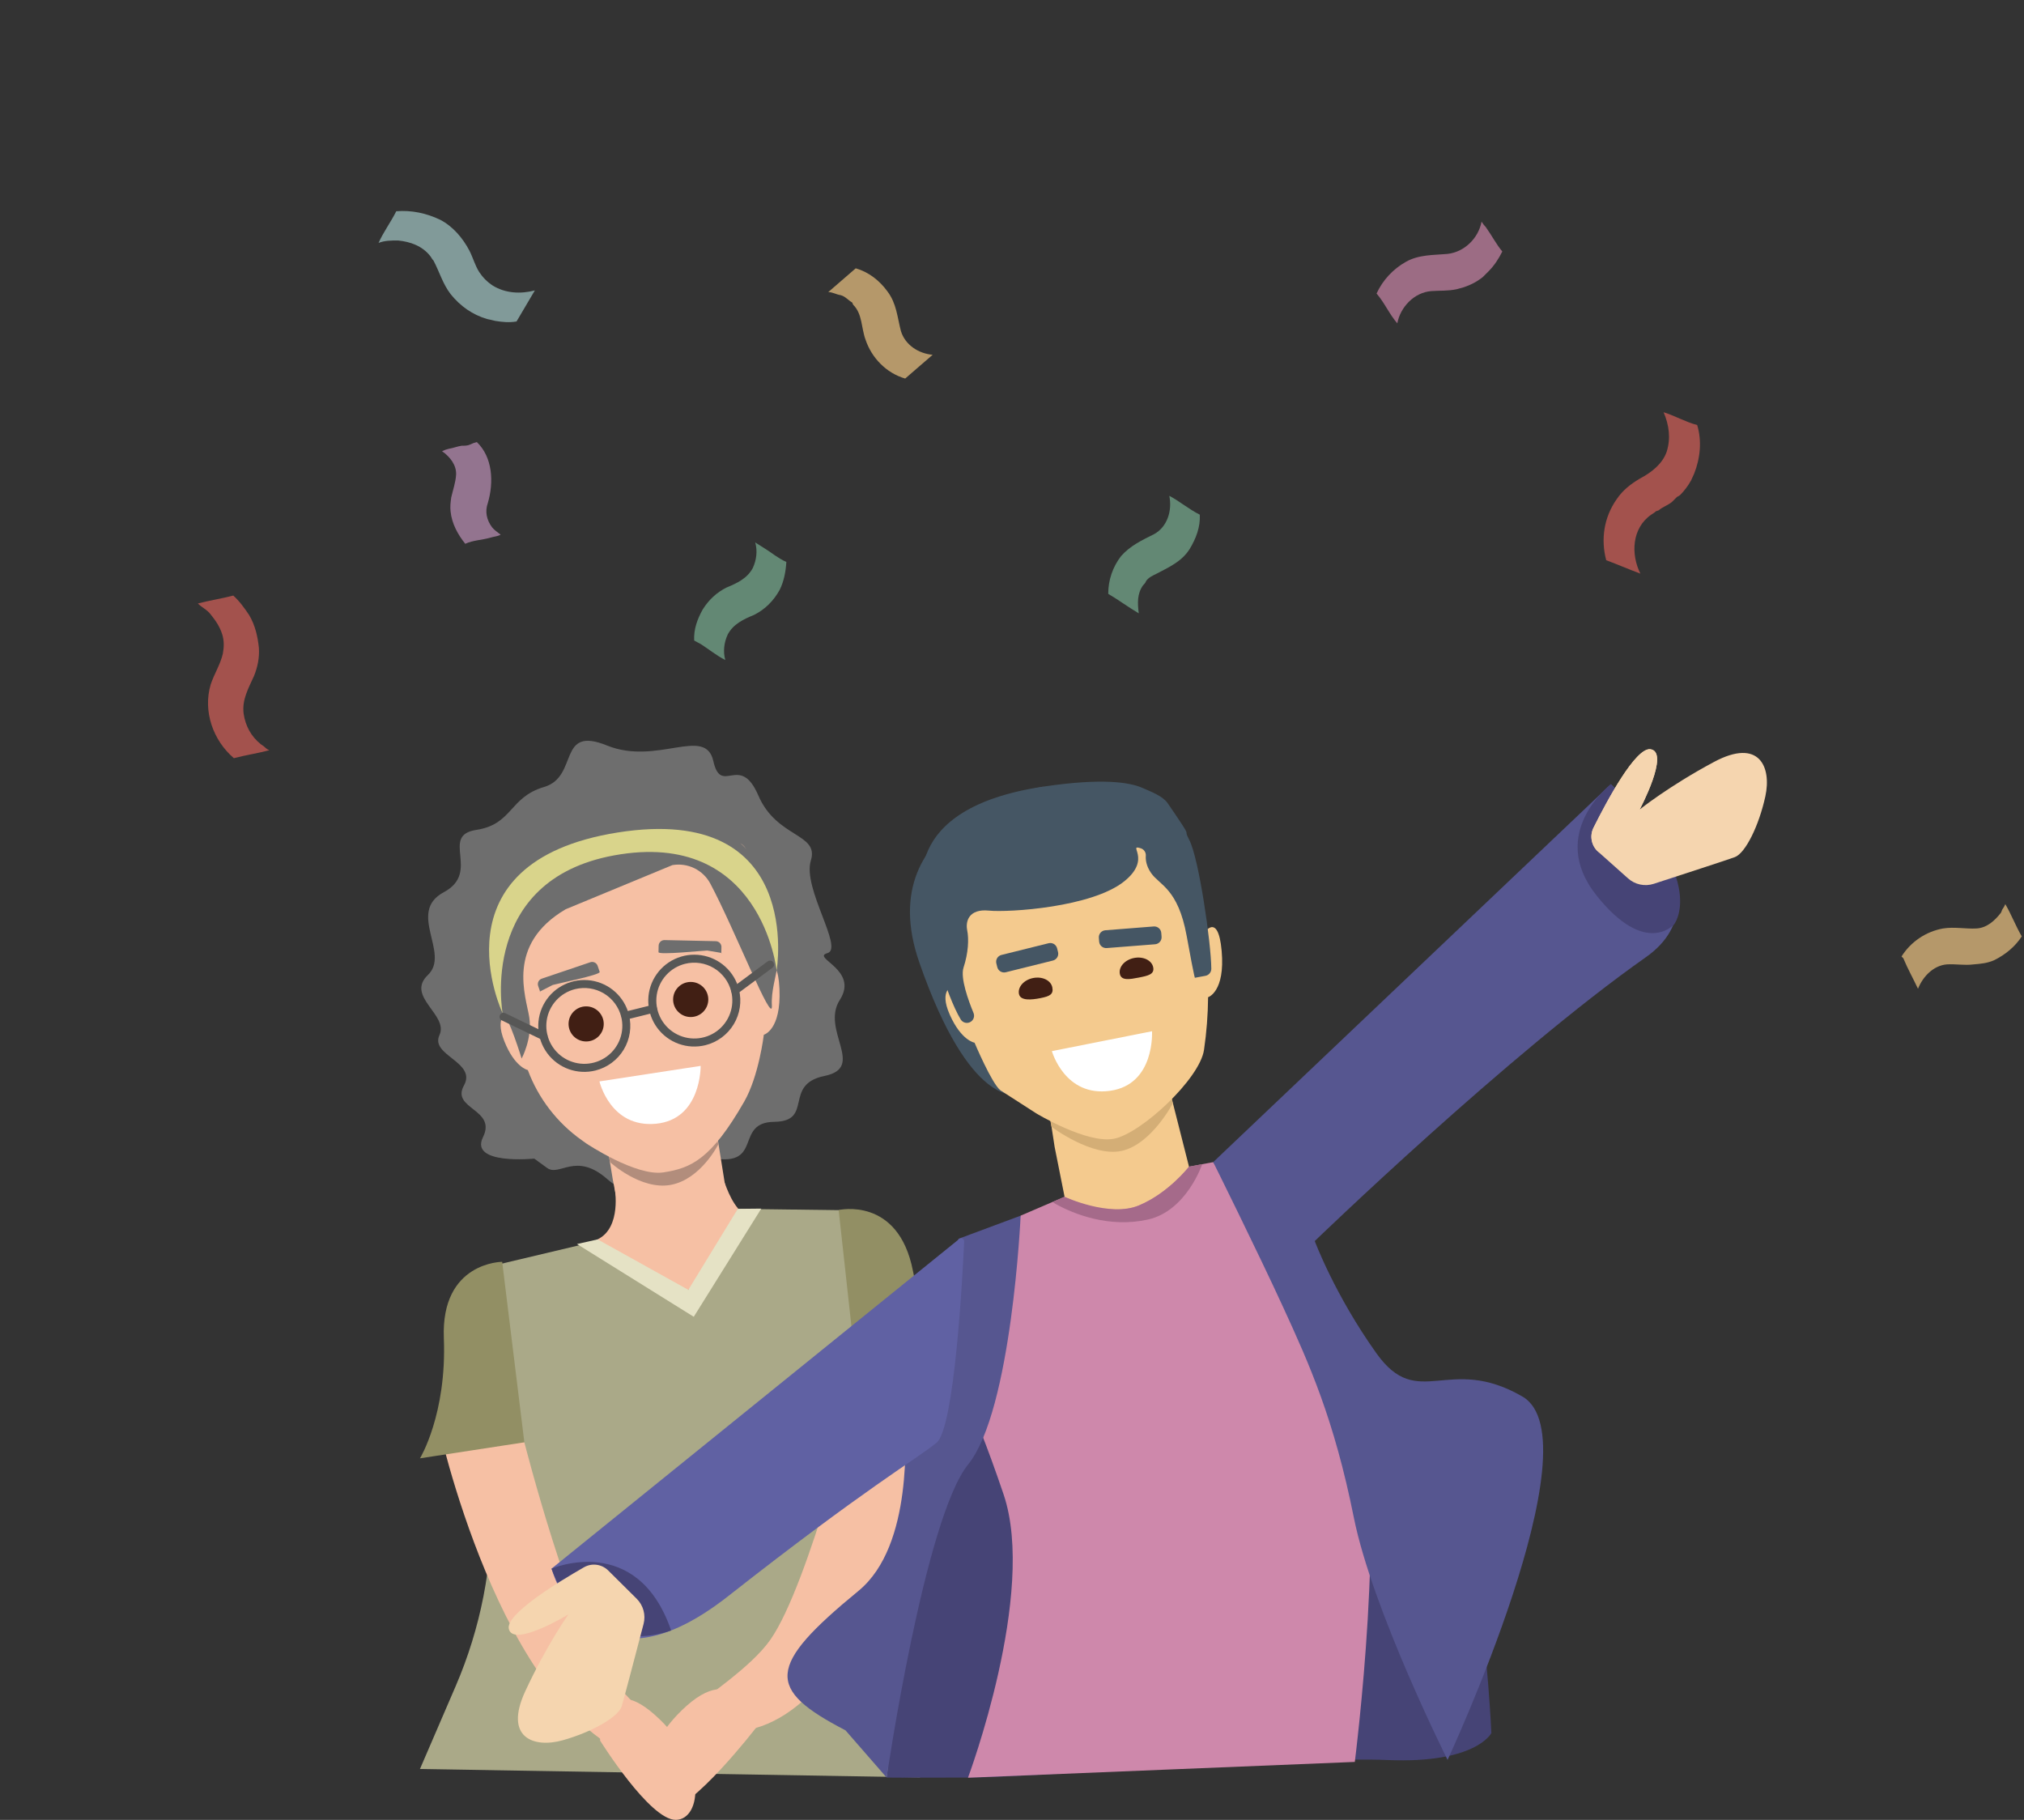 <svg width="347" height="312" viewBox="0 0 347 312" fill="none" xmlns="http://www.w3.org/2000/svg" xmlns:xlink="http://www.w3.org/1999/xlink">
<rect x="0" y="0" width="347" height="312" fill="#333333" stroke="none"/>
<path d="M91.59 198.635C91.59 198.635 80.424 199.762 82.809 194.946C85.194 190.13 77.289 190.148 79.536 186.106C81.783 182.065 73.713 180.963 75.339 177.465C76.966 173.966 69.48 170.86 73.367 167.144C77.254 163.429 69.69 156.382 76.097 152.953C82.504 149.525 75.353 143.246 81.642 142.282C87.932 141.317 87.261 136.692 93.276 134.922C99.292 133.152 95.477 124.321 104.06 127.807C112.644 131.292 120.936 124.404 122.293 130.47C123.651 136.535 126.84 129.009 130.006 136.369C133.171 143.729 140.475 142.819 139.012 147.546C137.548 152.274 144.709 162.614 141.856 163.405C139.003 164.196 147.314 166.231 143.987 171.413C140.66 176.596 148.523 183 141.359 184.459C134.194 185.919 139.582 192.251 132.735 192.328C125.888 192.405 130.871 200.012 122.275 198.577C113.679 197.142 114.297 200.391 110.614 198.584C106.931 196.777 109.606 206.985 104.139 202.169C98.671 197.354 95.95 201.819 93.775 200.219C91.6 198.619 91.59 198.635 91.59 198.635Z" fill="#6E6E6E"/>
<path d="M105.385 203.688C105.385 203.688 106.627 210.449 102.46 212.477C98.293 214.504 103.148 222.108 115.581 221.386C128.014 220.664 131.672 210.177 129.016 209.095C126.36 208.013 125.05 205.023 124.274 202.871C123.499 200.718 105.385 203.688 105.385 203.688Z" fill="#F6C0A4"/>
<path d="M103.485 192.657L105.064 202.246L107.024 212.374C107.024 212.374 116.132 216.551 124.844 209.47L124.558 204.718L121.782 187.365L103.485 192.657Z" fill="#F6C0A4"/>
<path d="M103.875 195.186L104.599 199.245C104.599 199.245 109.85 204.082 114.995 203.136C120.141 202.191 123.143 196.202 123.143 196.202L122.283 191.266L103.875 195.186Z" fill="#B28D7C"/>
<path d="M90.499 183.478C90.491 183.459 90.487 183.448 90.487 183.448C90.487 183.448 88.242 183.016 86.452 178.478C84.663 173.941 87.249 173.542 87.249 173.542C87.249 173.542 84.473 168.518 84.652 158.551C84.83 148.583 123.489 142.875 127.033 144.661C130.578 146.446 130.533 166.591 130.533 166.591C130.533 166.591 133.316 162.438 133.632 169.531C133.948 176.623 130.953 177.395 130.953 177.395C130.953 177.395 130.108 184.478 127.592 188.86C121.906 198.784 118.451 200.272 113.737 200.996C109.024 201.719 100.523 196.037 100.523 196.037L99.74 195.48C95.523 192.494 92.304 188.313 90.499 183.478Z" fill="#F6C0A4"/>
<path d="M123.724 163.376L121.25 162.957C120.709 162.945 112.883 163.777 112.896 163.236L112.918 162.131C112.924 161.871 113.034 161.623 113.222 161.443C113.41 161.262 113.663 161.164 113.924 161.168L122.721 161.358C122.982 161.364 123.23 161.473 123.411 161.661C123.592 161.849 123.691 162.101 123.686 162.361L123.662 163.468L123.724 163.376Z" fill="#6E6E6E"/>
<path d="M102.771 185.398L120.121 182.736C120.121 182.736 120.272 191.921 112.449 192.656C104.625 193.39 102.771 185.398 102.771 185.398Z" fill="white"/>
<path d="M115.275 148.316C116.555 148.094 117.872 148.28 119.039 148.848C120.207 149.417 121.164 150.338 121.776 151.481C125.959 159.307 132.545 176.184 132.332 172.378C132.054 167.455 135.543 163.367 132.423 153.061C129.304 142.755 117.657 137.349 108.351 138.975C97.989 140.787 85.14 147.06 84.255 155.087C83.342 163.37 85.135 173.235 86.172 173.717C87.208 174.198 89.43 181.477 89.43 181.477C89.43 181.477 91.296 178.032 90.742 174.432C90.188 170.832 86.672 161.955 96.976 155.885L115.275 148.316Z" fill="#6E6E6E"/>
<path d="M92.528 170.006L94.76 168.865C95.272 168.691 102.987 167.138 102.813 166.628L102.458 165.58C102.374 165.334 102.195 165.131 101.962 165.016C101.728 164.901 101.458 164.882 101.211 164.965L92.877 167.783C92.63 167.868 92.427 168.046 92.312 168.279C92.197 168.513 92.178 168.782 92.261 169.028L92.623 170.076L92.528 170.006Z" fill="#6E6E6E"/>
<path d="M102.502 212.732L83.42 217.256L84.273 257.594C84.5 268.408 82.402 279.146 78.118 289.083L72 303.276L157.715 304.715L146.74 207.507L126.488 207.246L118.325 223.185L102.502 212.732Z" fill="#AAA988"/>
<path d="M102.46 212.482L118.009 221.134L126.488 207.247L130.515 207.205L118.94 225.752L98.917 213.279L102.46 212.482Z" fill="#E5E2C5"/>
<path d="M75.024 243.725C75.024 243.725 85.582 293.023 109.126 301.406C127.51 307.951 110.937 295.781 104.389 287.095C97.841 278.409 89.897 247.273 89.897 247.273L77.672 243.318L75.024 243.725Z" fill="#F6C0A4"/>
<path d="M86.173 173.717C86.173 173.717 73.849 147.793 105.923 142.719C137.996 137.646 133.147 166.397 133.147 166.397C133.147 166.397 130.569 141.995 105.247 146.653C81.96 150.936 86.173 173.717 86.173 173.717Z" fill="#D9D48B"/>
<path d="M86.096 216.328C86.096 216.328 75.576 216.335 76.095 229.409C76.614 242.483 72.003 250.017 72.003 250.017L89.896 247.272L86.096 216.328Z" fill="#928F64"/>
<path d="M162.069 233.574C162.069 233.574 152.064 293.495 127.12 296.765C102.176 300.035 125.379 290.659 132.068 281.122C138.757 271.586 147.124 237.631 147.124 237.631L159.433 233.168L162.069 233.574Z" fill="#F6C0A4"/>
<path d="M143.781 207.451C143.781 207.451 154.023 205.053 156.52 217.898C159.017 230.743 165.235 237.023 165.235 237.023L147.188 238.44L143.781 207.451Z" fill="#928F64"/>
<path d="M102.883 298.403C102.883 298.403 111.376 312.028 115.852 311.999C120.328 311.971 121.432 302.127 112.274 294.004C103.116 285.881 102.883 298.403 102.883 298.403Z" fill="#F6C0A4"/>
<path d="M129.6 296.228C129.6 296.228 118.647 310.434 114.171 310.412C109.695 310.389 108.591 300.539 117.749 292.417C126.907 284.296 129.6 296.228 129.6 296.228Z" fill="#F6C0A4"/>
<path d="M102.082 183.53C100.567 183.906 98.974 183.826 97.505 183.3C96.036 182.774 94.756 181.825 93.828 180.573C92.9 179.321 92.364 177.822 92.289 176.267C92.215 174.711 92.604 173.168 93.408 171.834C94.212 170.499 95.395 169.432 96.807 168.768C98.219 168.103 99.796 167.872 101.34 168.102C102.884 168.333 104.324 169.015 105.48 170.062C106.635 171.109 107.453 172.475 107.831 173.986C108.334 176.012 108.011 178.154 106.934 179.943C105.856 181.733 104.111 183.022 102.082 183.53ZM98.596 169.576C97.347 169.888 96.217 170.562 95.352 171.514C94.486 172.466 93.922 173.653 93.732 174.924C93.542 176.195 93.734 177.494 94.284 178.657C94.834 179.819 95.716 180.793 96.821 181.455C97.925 182.117 99.201 182.438 100.488 182.377C101.775 182.315 103.015 181.875 104.051 181.111C105.087 180.347 105.873 179.293 106.309 178.084C106.745 176.874 106.813 175.563 106.502 174.316C106.082 172.642 105.013 171.204 103.531 170.315C102.049 169.426 100.275 169.161 98.596 169.576Z" fill="#575756"/>
<path d="M120.941 179.188C119.427 179.564 117.834 179.485 116.365 178.958C114.896 178.432 113.616 177.483 112.687 176.231C111.759 174.979 111.223 173.48 111.149 171.925C111.074 170.369 111.463 168.826 112.268 167.491C113.072 166.157 114.255 165.09 115.667 164.426C117.079 163.761 118.656 163.53 120.2 163.761C121.744 163.991 123.185 164.673 124.34 165.721C125.495 166.768 126.313 168.134 126.69 169.645C127.194 171.671 126.871 173.813 125.793 175.602C124.716 177.391 122.971 178.681 120.941 179.188ZM117.456 165.234C116.206 165.546 115.077 166.22 114.211 167.172C113.345 168.124 112.782 169.31 112.592 170.582C112.402 171.853 112.594 173.152 113.143 174.314C113.693 175.477 114.575 176.451 115.68 177.113C116.784 177.775 118.06 178.096 119.347 178.035C120.634 177.974 121.874 177.533 122.91 176.77C123.946 176.006 124.732 174.953 125.168 173.743C125.605 172.534 125.672 171.223 125.362 169.975C124.941 168.302 123.873 166.863 122.391 165.974C120.909 165.085 119.134 164.819 117.456 165.234Z" fill="#575756"/>
<path d="M112.124 173.622L107.333 174.814C107.161 174.846 106.984 174.811 106.837 174.717C106.691 174.623 106.585 174.477 106.543 174.308C106.501 174.139 106.524 173.96 106.61 173.808C106.695 173.656 106.835 173.542 107.001 173.49L111.792 172.299C111.967 172.258 112.151 172.288 112.304 172.381C112.457 172.475 112.568 172.625 112.611 172.798C112.655 172.972 112.628 173.156 112.537 173.31C112.446 173.465 112.297 173.577 112.124 173.623V173.622Z" fill="#575756"/>
<path d="M126.192 170.475C126.038 170.513 125.876 170.497 125.733 170.43C125.589 170.362 125.474 170.247 125.407 170.104C125.339 169.961 125.323 169.799 125.361 169.646C125.4 169.493 125.49 169.357 125.617 169.263L131.585 164.836C131.657 164.778 131.739 164.735 131.828 164.71C131.917 164.685 132.01 164.677 132.102 164.689C132.194 164.7 132.282 164.73 132.362 164.777C132.442 164.823 132.511 164.886 132.566 164.96C132.621 165.034 132.661 165.118 132.683 165.208C132.704 165.297 132.707 165.39 132.692 165.481C132.677 165.572 132.643 165.659 132.593 165.737C132.543 165.814 132.478 165.881 132.402 165.933L126.432 170.36C126.36 170.413 126.278 170.453 126.192 170.475Z" fill="#575756"/>
<path d="M93.345 178.292C93.189 178.331 93.025 178.314 92.881 178.244L86.003 174.922C85.847 174.839 85.728 174.699 85.674 174.531C85.618 174.363 85.631 174.18 85.708 174.021C85.785 173.862 85.921 173.739 86.087 173.677C86.253 173.616 86.437 173.621 86.599 173.692L93.478 177.013C93.604 177.075 93.709 177.174 93.777 177.296C93.846 177.419 93.874 177.56 93.86 177.7C93.845 177.839 93.788 177.971 93.695 178.077C93.603 178.183 93.48 178.258 93.344 178.292H93.345Z" fill="#575756"/>
<path d="M100.491 178.551C102.157 178.551 103.507 177.203 103.507 175.542C103.507 173.88 102.157 172.533 100.491 172.533C98.826 172.533 97.476 173.88 97.476 175.542C97.476 177.203 98.826 178.551 100.491 178.551Z" fill="#411F14"/>
<path d="M118.416 174.361C120.082 174.361 121.432 173.014 121.432 171.352C121.432 169.691 120.082 168.344 118.416 168.344C116.751 168.344 115.4 169.691 115.4 171.352C115.4 173.014 116.751 174.361 118.416 174.361Z" fill="#411F14"/>
<path d="M178.876 134.869C178.876 134.869 148.859 139.791 157.601 164.976C166.343 190.161 174.375 187.601 174.375 187.601L170.897 170.17L179.915 148.308L178.876 134.869Z" fill="#455664"/>
<path d="M179.762 189.813L180.808 196.625L183.334 209.286C183.334 209.286 194.478 212.632 202.847 205.193L203.844 200.003L199.448 182.666L179.762 189.813Z" fill="#F4CA8E"/>
<path d="M179.7 190.292L180.277 193.182C180.277 193.182 187.276 198.462 192.357 197.297C197.437 196.132 201.057 189.173 201.057 189.173L200.213 184.959L179.7 190.292Z" fill="#D4AE76"/>
<path d="M171.522 186.927C170.05 185.814 167.079 178.761 167.079 178.761C167.079 178.761 164.823 178.428 162.842 173.986C160.86 169.543 163.418 169.034 163.418 169.034C163.418 169.034 159.999 158.948 159.736 149.011C159.473 139.074 197.266 138.448 200.876 140.071C204.485 141.693 206.228 160.221 206.228 160.221C206.228 160.221 208.818 155.963 209.444 163.015C210.069 170.068 207.119 170.961 207.119 170.961C207.091 173.984 206.857 177 206.419 179.991C205.695 184.972 195.668 194.295 191.005 195.221C186.342 196.147 177.625 190.857 177.625 190.857L171.522 186.927Z" fill="#F4CA8E"/>
<path d="M179.771 161.708L171.696 163.715C171.05 163.876 170.656 164.529 170.817 165.174L170.975 165.807C171.136 166.452 171.791 166.845 172.438 166.684L180.513 164.677C181.16 164.517 181.553 163.863 181.392 163.218L181.234 162.585C181.073 161.94 180.418 161.547 179.771 161.708Z" fill="#455664"/>
<path d="M197.794 158.834L189.498 159.486C188.834 159.538 188.337 160.117 188.39 160.78L188.441 161.431C188.493 162.094 189.074 162.589 189.739 162.537L198.035 161.885C198.699 161.833 199.195 161.253 199.143 160.591L199.092 159.94C199.04 159.277 198.459 158.782 197.794 158.834Z" fill="#455664"/>
<path d="M180.411 169.272C180.652 170.469 179.971 170.801 178.393 171.115C176.814 171.43 174.933 171.604 174.694 170.407C174.455 169.211 175.539 167.986 177.12 167.673C178.701 167.36 180.172 168.075 180.411 169.272Z" fill="#411F14"/>
<path d="M197.708 165.836C197.95 167.033 196.841 167.281 195.262 167.591C193.684 167.9 192.231 168.168 191.992 166.972C191.753 165.775 192.837 164.551 194.419 164.238C196.001 163.925 197.474 164.64 197.708 165.836Z" fill="#411F14"/>
<path d="M180.339 180.206L197.505 176.797C197.505 176.797 198.059 185.94 190.297 187.012C182.535 188.085 180.339 180.206 180.339 180.206Z" fill="white"/>
<path d="M178.89 134.856C188.98 133.354 193.711 134.109 195.926 135.104C197.275 135.706 199.344 136.469 200.179 137.686C205.078 144.822 202.548 141.448 203.891 143.995C205.53 147.101 207.632 161.607 207.672 166.074C207.675 166.363 207.575 166.645 207.39 166.868C207.206 167.091 206.948 167.242 206.663 167.295L204.88 167.625C204.88 167.625 204.931 168.636 203.448 160.468C201.965 152.301 198.786 151.766 197.344 149.668C196.5 148.445 196.39 147.38 196.442 146.698C196.46 146.418 196.383 146.14 196.223 145.909C196.064 145.678 195.831 145.507 195.562 145.425C193.213 144.687 197.551 147.231 192.739 151.099C187.188 155.554 172.964 156.457 169.533 156.116C166.102 155.775 165.509 157.937 165.818 159.48C166.126 161.023 166.011 163.381 165.192 165.878C164.608 167.662 166.037 171.578 166.906 173.668C166.975 173.837 167.006 174.018 166.997 174.199C166.988 174.381 166.938 174.558 166.852 174.718C166.766 174.879 166.646 175.018 166.499 175.126C166.353 175.234 166.184 175.309 166.006 175.344C165.757 175.393 165.499 175.364 165.267 175.262C165.035 175.16 164.84 174.99 164.709 174.774C162.233 170.733 158.795 158.976 158.768 155.418C158.767 155.283 158.745 155.15 158.701 155.023C158.07 153.201 153.846 138.583 178.89 134.856Z" fill="#455664"/>
<path d="M152.009 304.749C152.009 304.749 154.258 304.788 165.923 304.749C177.587 304.709 222.679 301.087 237.864 301.739C253.049 302.39 255.684 297.125 255.684 297.125C255.684 297.125 253.486 245.449 241.686 241.744C229.886 238.038 222.136 219.496 222.136 219.496L162.926 234.059C162.926 234.059 157.793 265.51 155.974 275.402C154.156 285.295 152.009 304.749 152.009 304.749Z" fill="#464476"/>
<path d="M174.981 208.412L182.511 205.18C182.511 205.18 189.935 208.912 195.286 206.65C200.636 204.388 203.842 200.014 203.842 200.014L207.993 199.238C207.993 199.238 227.647 227.403 232.815 242.181C237.982 256.958 232.273 302.065 232.273 302.065L165.954 304.772C165.954 304.772 177.794 273.141 172.06 256.204C166.327 239.267 162.924 234.062 162.924 234.062L174.981 208.412Z" fill="#CE88AB"/>
<path d="M164.339 212.376L174.981 208.414C174.981 208.414 173.461 241.815 165.991 251.052C158.521 260.288 152.009 304.748 152.009 304.748L144.952 296.649C131.315 289.572 131.392 285.693 147.18 272.742C156.713 264.916 155.089 245.633 155.197 243.167C155.423 238.037 164.339 212.376 164.339 212.376Z" fill="#565690"/>
<path d="M207.995 199.232C207.995 199.232 215.514 214.365 219.995 224.122C224.476 233.879 228.722 243.3 232.101 260.153C235.273 275.975 248.177 301.724 248.177 301.724C248.177 301.724 273.737 246.791 261.006 239.422C248.275 232.053 243.153 242.056 235.993 232.028C228.834 222.001 225.406 212.765 225.406 212.765C225.406 212.765 258.626 180.66 282.169 164.106C297.443 153.365 276.168 134.445 276.168 134.445L207.995 199.232Z" fill="#565690"/>
<path d="M94.558 268.928C94.558 268.928 100.896 292.471 124.896 273.603C148.428 255.106 157.087 250.18 160.566 247.345C163.653 244.828 165.031 218.691 165.302 212.841C165.306 212.74 165.282 212.64 165.231 212.553C165.18 212.466 165.105 212.396 165.015 212.351C164.925 212.305 164.824 212.287 164.723 212.298C164.623 212.309 164.528 212.348 164.45 212.412L94.558 268.928Z" fill="#6061A3"/>
<path d="M276.168 134.449C276.168 134.449 265.216 142.801 273.676 153.472C282.137 164.142 287.017 158.468 287.017 158.468C287.017 158.468 292.988 151.042 276.168 134.449Z" fill="#464476"/>
<path d="M279.125 150.599C279.714 151.123 280.43 151.485 281.203 151.646C281.976 151.808 282.777 151.765 283.528 151.521C287.752 150.15 296.037 147.45 297.406 146.953C299.247 146.28 301.567 141.528 302.655 136.531C303.744 131.533 301.65 126.454 293.846 130.631C286.042 134.809 281.113 138.782 281.113 138.782C281.113 138.782 286.336 128.971 282.978 128.453C280.427 128.061 275.444 137.396 273.194 141.911C272.857 142.588 272.752 143.358 272.896 144.1C273.039 144.843 273.424 145.518 273.99 146.021L279.125 150.599Z" fill="#F5D5AF"/>
<path d="M277.996 148.485C278.585 149.01 277.227 148.838 277.999 149C277.999 138.782 274.749 143.244 275.5 143C279.724 141.629 275.631 143.997 277 143.5C275.5 141.911 275.911 150.498 277 145.5C279.125 138.782 278 144.1 277.999 141.911C277 141.911 281.113 138.782 281.113 138.782C281.113 138.782 286.336 128.971 282.978 128.453C280.427 128.061 275.444 137.396 273.194 141.911C272.857 142.588 272.752 143.358 272.896 144.1C273.039 144.843 273.424 145.518 273.99 146.021L277.996 148.485Z" fill="#F5D5AF"/>
<path d="M94.558 268.93C94.558 268.93 109.242 262.607 115.059 279.525C115.059 279.531 100.636 285.334 94.558 268.93Z" fill="#464476"/>
<path d="M109.15 274.083C109.711 274.639 110.115 275.331 110.323 276.092C110.531 276.853 110.534 277.654 110.334 278.417C109.214 282.703 107.007 291.117 106.593 292.503C106.03 294.378 101.412 296.971 96.478 298.352C91.543 299.733 86.335 297.951 90.057 289.936C93.778 281.922 97.454 276.77 97.454 276.77C97.454 276.77 87.949 282.556 87.231 279.242C86.686 276.725 95.73 271.207 100.114 268.698C100.771 268.321 101.534 268.171 102.286 268.27C103.037 268.369 103.735 268.711 104.272 269.244L109.15 274.083Z" fill="#F5D5AF"/>
<path d="M182.511 205.18C182.511 205.18 190.269 208.758 195.285 206.65C200.302 204.542 203.841 200.014 203.841 200.014L206.109 199.59C206.109 199.59 203.43 207.592 196.817 209.076C190.204 210.559 184.106 208.163 180.942 206.384L180.453 206.057L182.511 205.18Z" fill="#A56A8A"/>
<g opacity="0.82">
<path opacity="0.82" d="M91.695 49.791L88.555 55.116C87.299 55.325 86.147 55.221 84.891 55.012C84.473 54.907 84.054 54.803 83.531 54.699C81.019 53.968 78.926 52.506 77.251 50.417C75.891 48.642 75.367 46.658 74.321 44.675C74.112 44.466 74.007 44.257 73.797 43.944C72.437 42.169 70.344 41.438 68.251 41.229C67.099 41.229 65.948 41.229 64.901 41.647C65.739 39.767 66.995 38.096 67.936 36.217C70.553 36.008 73.065 36.53 75.472 37.679C77.67 38.827 79.344 40.811 80.496 43.004C81.124 44.257 81.438 45.51 82.17 46.658C82.773 47.573 83.556 48.355 84.473 48.956C86.671 50.313 89.287 50.417 91.695 49.791Z" fill="#A7CBCA"/>
</g>
<g opacity="0.82">
<path opacity="0.82" d="M46.167 128.625C44.179 129.147 42.085 129.46 40.097 129.983C36.538 126.954 34.759 121.943 36.12 117.348C36.748 115.469 37.794 113.903 38.213 112.023C38.422 110.874 38.422 109.83 38.108 108.786C37.69 107.429 36.957 106.385 36.12 105.34C35.492 104.505 34.654 104.192 33.922 103.461C35.91 102.939 38.004 102.626 39.992 102.104C41.039 103.043 41.876 104.192 42.713 105.445C43.76 107.22 44.179 109.099 44.388 111.083C44.493 112.754 44.179 114.32 43.551 115.886C42.609 117.975 41.457 119.959 41.771 122.36C42.085 124.449 43.027 126.224 44.702 127.581C45.04 127.791 45.356 128.036 45.644 128.312C45.803 128.439 45.98 128.545 46.167 128.625Z" fill="#D96159"/>
</g>
<g opacity="0.82">
<path opacity="0.82" d="M85.834 91.662C85.31 91.975 84.682 91.975 84.054 92.184C82.589 92.602 81.124 92.602 79.763 93.228C78.507 91.662 77.461 89.783 77.251 87.694C77.147 86.859 77.251 86.128 77.356 85.293C77.67 83.936 78.089 82.787 78.193 81.43C78.298 79.759 77.147 78.297 75.786 77.357C76.152 77.172 76.538 77.032 76.937 76.94C77.67 76.835 78.403 76.522 79.135 76.418C79.659 76.418 80.182 76.418 80.6 76.209C80.966 76.024 81.353 75.884 81.752 75.791C84.473 78.401 84.682 82.683 83.636 86.233C83.112 87.694 83.426 89.156 84.368 90.409C84.787 90.931 85.31 91.245 85.834 91.662Z" fill="#C294BC"/>
</g>
<g opacity="0.82">
<path opacity="0.82" d="M124.349 113.152C122.884 112.421 121.628 111.377 120.163 110.437C119.744 110.229 119.43 110.02 119.011 109.811C118.907 107.931 119.535 106.156 120.477 104.486C121.523 102.815 122.884 101.562 124.558 100.727C126.338 99.996 128.117 99.16 129.059 97.385C129.687 96.028 129.896 94.462 129.477 93C130.629 93.731 131.675 94.357 132.827 95.193C133.455 95.61 134.082 96.028 134.815 96.341C134.71 98.012 134.396 99.683 133.664 101.144C132.617 103.024 131.152 104.486 129.268 105.425C127.489 106.156 125.71 106.992 124.768 108.767C124.14 110.124 123.93 111.69 124.349 113.152Z" fill="#7AB193"/>
</g>
<g opacity="0.82">
<path opacity="0.82" d="M159.897 60.827L155.187 64.899C151.943 63.959 149.431 61.349 148.384 58.217C147.652 56.233 147.861 53.831 146.291 52.265C146.186 52.16 146.186 51.952 146.082 51.847C145.349 51.43 144.93 50.803 144.093 50.594C143.361 50.49 142.733 50.072 142 50.072L146.71 46C148.908 46.627 150.791 48.088 152.152 49.968C153.722 52.056 153.827 54.353 154.455 56.755C155.187 59.156 157.49 60.618 159.897 60.827Z" fill="#F4C984"/>
</g>
<g opacity="0.82">
<path opacity="0.82" d="M239.558 55.437C238.198 53.871 237.361 51.887 236 50.321C237.061 48.03 238.819 46.13 241.024 44.891C243.222 43.639 245.733 43.743 248.141 43.534C251.071 43.221 253.478 40.819 254.002 38C254.212 38.338 254.458 38.653 254.734 38.94C255.781 40.402 256.513 41.863 257.56 43.116C256.932 44.369 256.199 45.518 255.153 46.562L254.211 47.502C253.164 48.337 252.118 48.859 250.862 49.277C250.443 49.381 250.129 49.486 249.711 49.59C248.245 49.903 246.885 49.799 245.419 49.903C242.489 50.112 240.082 52.618 239.558 55.437Z" fill="#CE88AB"/>
</g>
<g opacity="0.82">
<path opacity="0.82" d="M195.233 105.152C193.454 104.108 191.779 102.855 190 101.811C189.991 99.469 190.765 97.192 192.198 95.337C193.768 93.562 195.756 92.622 197.85 91.578C200.152 90.325 200.989 87.506 200.466 85C202.245 85.94 203.815 87.297 205.699 88.237C205.804 90.325 205.071 92.309 203.92 94.189C202.559 96.277 200.466 97.217 198.268 98.365C197.64 98.678 196.908 98.992 196.489 99.618C196.384 99.931 196.175 100.14 195.966 100.349C194.919 101.811 195.024 103.482 195.233 105.152Z" fill="#7AB193"/>
</g>
<g opacity="0.82">
<path opacity="0.82" d="M281.234 98.344C279.246 97.613 277.362 96.778 275.373 96.047C274.431 92.497 274.955 88.738 277.152 85.605C278.199 84.039 279.56 82.995 281.13 82.055C283.118 81.011 285.002 79.549 285.735 77.461C286.467 75.164 286.153 72.867 285.211 70.674C287.2 71.3 288.979 72.344 290.968 72.867C291.805 75.581 291.491 78.609 290.444 81.22C290.235 81.638 290.13 81.951 289.921 82.368C289.413 83.287 288.779 84.131 288.037 84.874C287.878 85.002 287.702 85.107 287.514 85.188L286.677 86.023C285.944 86.65 285.107 86.858 284.374 87.485C284.165 87.589 283.955 87.589 283.851 87.694C283.641 87.903 283.432 88.007 283.118 88.216C279.769 90.513 279.56 95.003 281.234 98.344Z" fill="#D96159"/>
</g>
<g opacity="0.82">
<path opacity="0.82" d="M326 163.98L326.314 164.293C327.047 166.068 327.989 167.739 328.826 169.514C329.663 167.426 331.442 165.546 333.745 165.337C335.315 165.233 336.78 165.546 338.35 165.337C339.606 165.233 340.757 165.128 341.908 164.606C343.792 163.667 345.467 162.309 346.618 160.534C345.572 158.759 344.839 156.775 343.792 155C343.688 155.313 343.478 155.626 343.269 155.94C343.164 156.149 343.164 156.253 343.06 156.462C342.013 157.819 340.652 159.072 338.873 159.177C336.989 159.281 335.105 158.863 333.117 159.177C331.662 159.441 330.277 160.005 329.052 160.832C327.827 161.659 326.788 162.731 326 163.98Z" fill="#F4C984"/>
</g>
</svg>
